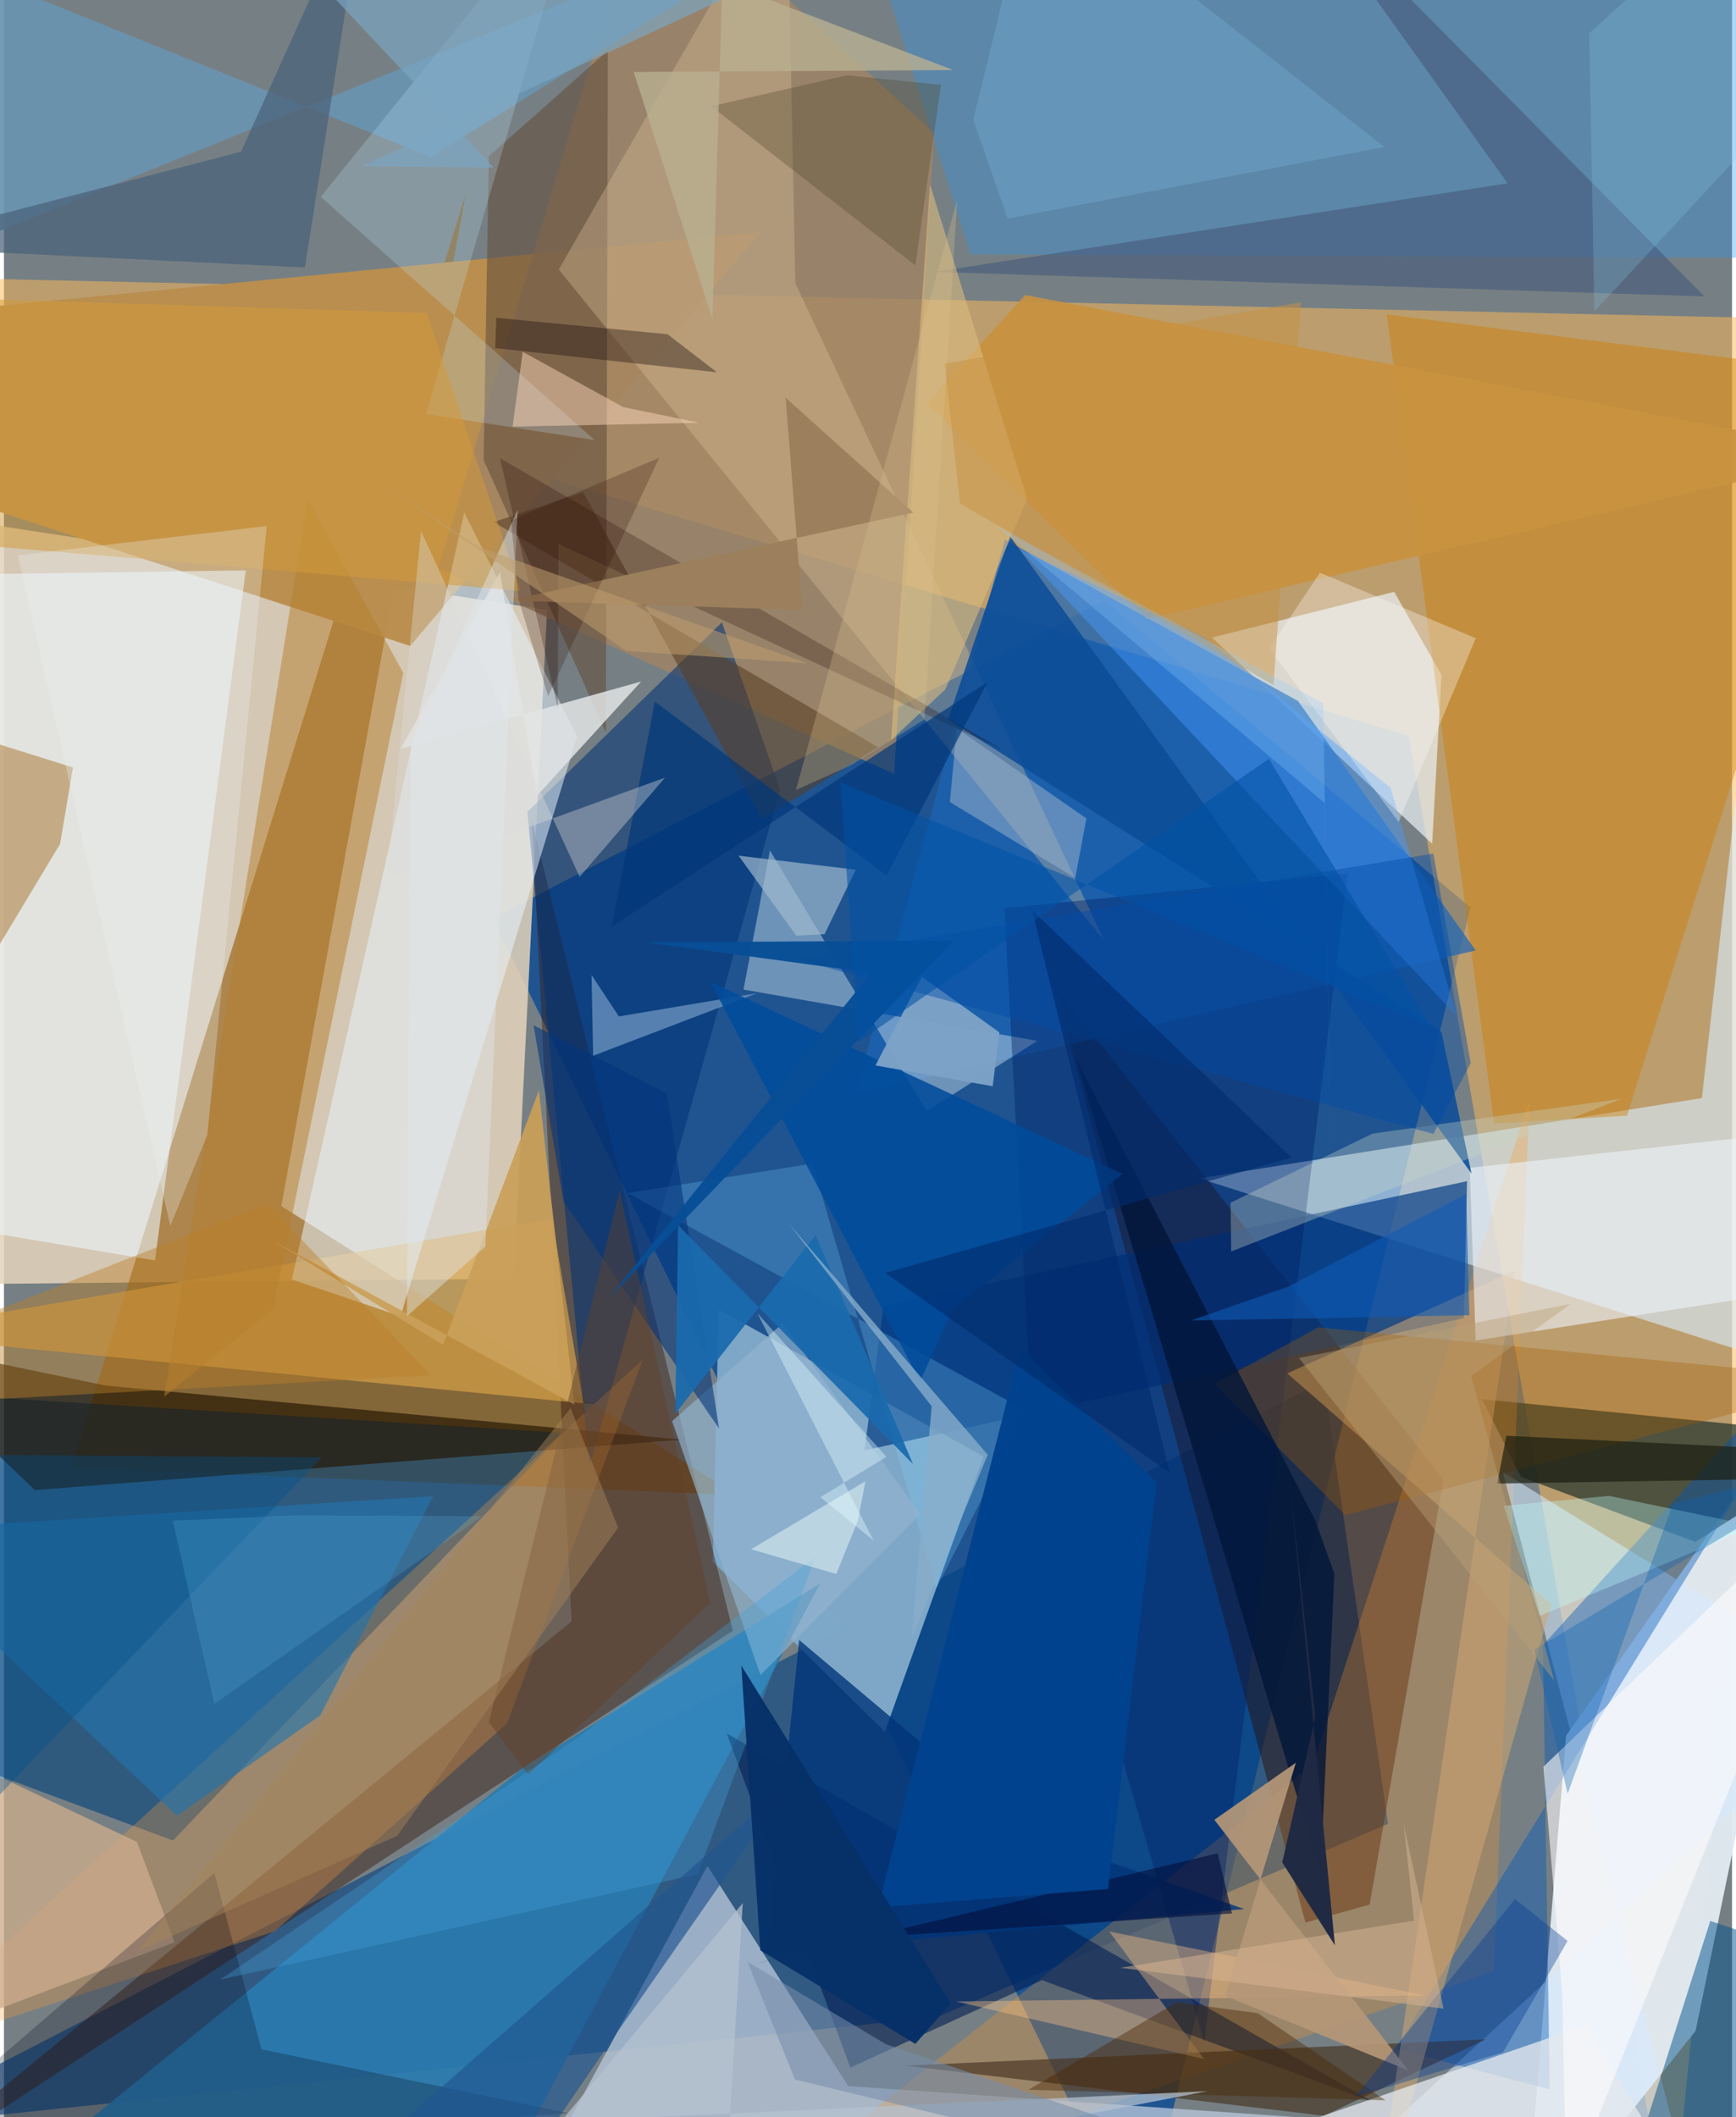 <svg xmlns="http://www.w3.org/2000/svg" width="228" height="278" viewBox="0 0 836 1024"><path fill="#768084" d="M0 0h836v1024H0z"/><path fill="#124e92" fill-opacity=".867" d="M236.56 444.151l295.676-153.745 177.217 148.53L549.298 1086z"/><path fill="#e3d3ba" fill-opacity=".859" d="M262.736 295.001l-16.08 323.483-253.787 2.495L-62 245.19z"/><path fill="#ffba58" fill-opacity=".514" d="M679.627 355.885L-62 133.703l960 21.136L806.309 1086z"/><path fill="#e1eaf1" fill-opacity=".965" d="M755.711 839.467L735.405 1086l82.964-103.725 67.362-326.864z"/><path fill="#8f5400" fill-opacity=".573" d="M32.51 710.058L223.383 93.89l-89.189 489.424 219.996 139.69z"/><path fill="#003f81" fill-opacity=".588" d="M638.503 667.837L-62 1029.11l513.49-53.537 218.086-93.457z"/><path fill="#7fa8c7" fill-opacity=".996" d="M342.935 755.304l83.202 82.289 47.761-133.153-128.11-71.062z"/><path fill="#00417b" fill-opacity=".604" d="M-17.446 853.35L-62 672.454l332.482 20.558L81.74 890.181z"/><path fill="#d8efff" fill-opacity=".6" d="M883.266-15.388l6.95 684.53-312.002-99.197 243.197-38.85z"/><path fill="#b98e4f" fill-opacity=".992" d="M196.562 312.43l-247.944-80.95 45.681-83.252 371.705-36.03z"/><path fill="#b4c3d7" fill-opacity=".8" d="M656.717 1026.142L240.677 1086l99.662-183.518 68.085 106.487z"/><path fill="#2a0a00" fill-opacity=".451" d="M696.405 715.59L508.056 476.508l121.57 453.376 31.058-8.706z"/><path fill="#28382e" fill-opacity=".741" d="M733.86 714.303l-18.812-37.571L898 694.929l-79.694 50.832z"/><path fill="#e8eff3" fill-opacity=".725" d="M672.553 286.257l22.892 40.166-4.52 81.668-106.466-99.72z"/><path fill="#3b1c10" fill-opacity=".455" d="M274.602 784.164L-62 1060.124l414.59-271.411-97.22-391.694z"/><path fill="#cd7d00" fill-opacity=".42" d="M668.956 152.081L898 181.131l-112.835 358.48-64.252 3.833z"/><path fill="#ff9622" fill-opacity=".267" d="M337.36 1086l383.425-132.6 17.223-421.162-104.701 321.12z"/><path fill="#297aae" fill-opacity=".925" d="M240.72 1054.727l154.146-288.896-143.98 89.413L-33.568 1086z"/><path fill="#a08464" fill-opacity=".812" d="M450.033 64.357l-19.406 309.949-220.492-99.537L311.805-62z"/><path fill="#2897f2" fill-opacity=".333" d="M408.855-62l457.543 15.827L898 124.91l-430.408-1.862z"/><path fill="#ecf7fe" fill-opacity=".58" d="M73.07 609.633L-62 586.95V278.425l178.962-2.545z"/><path fill="#1c66b7" fill-opacity=".698" d="M412.063 529l299.945-69.307-86.012-120.673-141.76-78.038z"/><path fill="#dca449" fill-opacity=".651" d="M-62 645.092l327.152-55.655 15.911 93.606 4.62-3.777z"/><path fill="#003881" fill-opacity=".671" d="M425.574 631.575l-9.295 69.952 290.052-64.032 1.458-66.194z"/><path fill="#003274" fill-opacity=".553" d="M283.137 709.619l92.315-327.617-28.115-81.019-94.115 91.7z"/><path fill="#d6e9ff" fill-opacity=".557" d="M898 818.688L725.107 711.993l92.749 355.519L607.146 1086z"/><path fill="#e7f4ff" fill-opacity=".529" d="M139.268 618.804l52.602 17.81 85.422-280.425-54.606-108.208z"/><path fill="#241400" fill-opacity=".659" d="M49.35 670.176l278.419 26.144-312.832 24.394L-62 647.167z"/><path fill="#ff9e38" fill-opacity=".282" d="M243.41 833.532l65.609-175.906L-62 997l192.987-62.88z"/><path fill="#001d53" fill-opacity=".596" d="M349.665 838.464l312.586 178.161-160.113-58.898-92.688 42.306z"/><path fill="#c5dae5" fill-opacity=".475" d="M446.41 537.379l-75.842-126.045-12.793 67.282 142.1 24.81z"/><path fill="#0155ba" fill-opacity=".412" d="M744.497 795.687L898 626.672 673.296 990.997l74.507 19.516z"/><path fill="#473323" fill-opacity=".667" d="M716.93 986.336l-280.57 12.738 272.674 32.714-94.842 2.99z"/><path fill="#c8923f" fill-opacity=".898" d="M898 219.31l-403.991-76.595-47.491 52.253L552.88 299.382z"/><path fill="#644e3c" fill-opacity=".576" d="M291.217 354.384l-59.194-131.938 2.558-146.913 57.568-51.05z"/><path fill="#ddc39b" fill-opacity=".345" d="M532.22 454.874L382.822 136.943 378.832-62 268.397 130.38z"/><path fill="#cfa671" fill-opacity=".557" d="M620.83 664.265l127.79 111.687L661.408 1086l69.428-471.438z"/><path fill="#002066" fill-opacity=".408" d="M483.995 439.293l165.983-16.773-69.316 564.99-82.632-285.573z"/><path fill="#6a94b1" fill-opacity=".922" d="M-40.896-23.955l-11.267 155.922L427.399-62 206.545 75.962z"/><path fill="#ecf2f8" fill-opacity=".608" d="M898 543.945l-188.905 20.893 2.88 83.505 133.035-20.746z"/><path fill="#2374ad" fill-opacity=".62" d="M153.031 829.64l54.619-106.01L-62 740.809 83.688 878.257z"/><path fill="#a7712b" fill-opacity=".494" d="M27.151 408.212l6.226-37.03L-62 341.359V556.31z"/><path fill="#b57f2f" fill-opacity=".502" d="M130.093 633.238l-52.608 42.317 69.37-434.24 46.325 84.163z"/><path fill="#e5e8ee" fill-opacity=".761" d="M381.104 1069.744L830.222 1086l-65.105-106.376-189.346 65.16z"/><path fill="#479cff" fill-opacity=".439" d="M490.99 265.373l211.797 226.07-31.92-110.328-90.115-72.951z"/><path fill="#01528b" fill-opacity=".498" d="M825.471 929.095l70.257 23.554L898 1064.026 775.607 1086z"/><path fill="#cdab8b" fill-opacity=".776" d="M-27.677 981.231l110.22-41.816-18.188-48.522L-62 830.894z"/><path fill="#fdc286" fill-opacity=".392" d="M580.545 995.878l-45.834-61.674 152.75 30.925-226.954 2.905z"/><path fill="#0d4d98" fill-opacity=".882" d="M486.66 259.343l-29.967 88.68 238.689 151.021 14.571 68.546z"/><path fill="#a45d00" fill-opacity=".325" d="M648.865 732.81L898 667.458l-262.11-25.466-50.26 27.333z"/><path fill="#465c7c" fill-opacity=".627" d="M822.674 143.378L619.62-62 727.412 88.674l-277.334 42.842z"/><path fill="#000719" fill-opacity=".243" d="M273.129 1022.059L-62 1046.685l163.776-140.801 22.85 85.29z"/><path fill="#573d25" fill-opacity=".573" d="M422.896 361.448L236.86 252.51l43.39-14.422 86.422 158.128z"/><path fill="#7ed3ff" fill-opacity=".247" d="M301.78 577.052l89.405-14.277 59.94 205.32 43.594-85.747z"/><path fill="#c6ecff" fill-opacity=".231" d="M285.816 212.896l-81.641-12.675L280.315-62 153.265 95.21z"/><path fill="#011539" fill-opacity=".78" d="M643.629 761.213l-6.731 145.568-118.207-394.576 115.646 223.022z"/><path fill="#a4bccf" fill-opacity=".667" d="M383.26 452.52l-27.869-38.66 56.675 6.798-15.09 31.19z"/><path fill="#00357a" fill-opacity=".788" d="M369.155 944.707l15.543-151.504 111.283 93.702 103.996 36.42z"/><path fill="#dbbc7f" fill-opacity=".588" d="M455.34 333.52l39.651-92.134L447.995 89.23l-18.857 268.755z"/><path fill="#4b627a" fill-opacity=".729" d="M175.758-62L145.6 129.386-62 119.284l176.681-45.902z"/><path fill="#7199c3" fill-opacity=".718" d="M364.293 480.384L297.47 491.62l-13.21-20.079.767 39.086z"/><path fill="#b69778" fill-opacity=".918" d="M679.372 1001.384l-93.825-121.21 39.437-27.599-34.18 112.77z"/><path fill="#e2e5e5" fill-opacity=".839" d="M239.948 276.78l17.808 108.206 50.493-55.348-116.303 32.438z"/><path fill="#d29a39" fill-opacity=".514" d="M204.585 151.405L-62 142.995v116.507l311.907 26.288z"/><path fill="#91b3cf" fill-opacity=".671" d="M376.782 640.012l-53.541 47.324 42.75 122.813 77.304-77.778z"/><path fill="#fffcfb" fill-opacity=".588" d="M897.598 708.022L744.753 854.485l9.104 109.64 1.982 98.386z"/><path fill="#c2ffff" fill-opacity=".333" d="M725.476 728.33l51.028-4.831 70.706 14.67-104.25 43.38z"/><path fill="#00357d" fill-opacity=".58" d="M345.976 690.977l-75.321-110.114-14.45-84.975 64.456 32.955z"/><path fill="#004c9b" fill-opacity=".875" d="M458.438 633.838l-15.223 34.31-101.579-193.34 199.435 92.952z"/><path fill="#c8d5c6" fill-opacity=".345" d="M662.088 548.291l120.55-16.873-188.932 73.876-.31-23.586z"/><path fill="#95adc8" fill-opacity=".549" d="M523.653 395.864l-62.742-43.656-3.292 35.722 60.656 36.732z"/><path fill="#ca9f58" fill-opacity=".929" d="M212.404 650.476l46.371-123.063 17.22 151.959-146.669-79.75z"/><path fill="#60422a" fill-opacity=".467" d="M341.606 775.259l-88.002 83.072-18.975-25.363 63.194-257.09z"/><path fill="#220700" fill-opacity=".247" d="M268.2 263.055l215.179 99.682-243.452-141.172 27.995 120.845z"/><path fill="#ffd8bd" fill-opacity=".471" d="M336.38 204.483l-90.32 1.847 4.892-36.174 48.62 26.732z"/><path fill="#4d4029" fill-opacity=".314" d="M440.932 128.378l-98.815-76.985 65.726-14.977 45.451 4.649z"/><path fill="#ba7e29" fill-opacity=".435" d="M-62 679.841v-23.083l189.458-74.542 79.286 83.008z"/><path fill="#40a3da" fill-opacity=".329" d="M275.167 842.234l117.335-89.205-56.865 153.423-230.953 50.984z"/><path fill="#7ca2c6" fill-opacity=".976" d="M444.023 472.436l37.568 26.913-3.266 26.022-56.737-10.05z"/><path fill="#7ec1e8" fill-opacity=".271" d="M667.777 71.067l-182.216 34.63-16.598-47.724L498.166-62z"/><path fill="#004ca7" fill-opacity=".431" d="M383.088 463.86l308.404-51.012 18.083 101.29-18.092 34.306z"/><path fill="#205690" fill-opacity=".659" d="M382.43 859.836l-84.422 121.173-43.378 63.192L124.38 1086z"/><path fill="#1a6aad" fill-opacity=".933" d="M439.775 708.138l-47.12-110.774-67.89 86.397 1.384-91.163z"/><path fill="#1d1e10" fill-opacity=".686" d="M722.415 717.55L898 714.64l-49.676-14.355-121.525-5.855z"/><path fill="#ebf1f4" fill-opacity=".294" d="M80.485 592.952l17.922-44.104 28.718-294.42L6.659 268.576z"/><path fill="#492700" fill-opacity=".42" d="M567.38 968.46l39.18 5.253 61.773 42.13-172.7-5.099z"/><path fill="#140508" fill-opacity=".357" d="M237.677 168.348l.513-14.617 82.78 7.907 23.991 18.443z"/><path fill="#0e63b3" fill-opacity=".349" d="M756.473 867.55l-16.113-69.702L898 703.675l-90.607 23.733z"/><path fill="#003893" fill-opacity=".365" d="M653.715 1014.142l77.279-95.621 25.462 20.253-31.266 53.855z"/><path fill="#9c7f5c" fill-opacity=".992" d="M378.157 192.344l8.073 102.685-142.238-4.582 195.942-42.523z"/><path fill="#b6c2d0" fill-opacity=".737" d="M269.47 1026.046l87.945-105.566-8.13 135.797 232.992-44.86z"/><path fill="#00377a" fill-opacity=".69" d="M475.815 329.9l-48.783 93.621L314.9 339.293 293.998 448.21z"/><path fill="#020f3c" fill-opacity=".612" d="M587.134 896.376l-223.911 53.51 50.102-12.532L594.1 925.459z"/><path fill="#fcfbf3" fill-opacity=".341" d="M674.718 397.56l37.298-88.84-75.362-31.738-24.594 36.65z"/><path fill="#02428e" fill-opacity=".984" d="M491.676 651.884l-68.719 270.591 111.162-8.834 23.477-196.596z"/><path fill="#0e5bb9" fill-opacity=".576" d="M708.919 636.13l-134.727 2.556 47.052-16.377 86.135-44.77z"/><path fill="#084f97" fill-opacity=".969" d="M292.604 627.855l166.794-172.904-149.274.777 109.408 14.793z"/><path fill="#bab192" fill-opacity=".776" d="M347.523-8.812l111.72 42.698-154.553.952 38.019 119.433z"/><path fill="#073068" fill-opacity=".98" d="M365.916 943.307l-9.208-137.738 101.336 163.433-17.141 19.573z"/><path fill="#dcdcdb" fill-opacity=".376" d="M319.821 376.104l-41.333 48.012-76.712-167.196-16.585 168.15z"/><path fill="#d6b492" fill-opacity=".514" d="M682.177 928.939l-142.07 22.814 156.321 19.77-19.272-89.386z"/><path fill="#eaf9f8" fill-opacity=".506" d="M402.662 761.276l10.39-25.68 3.734-19.215-55.382 32.967z"/><path fill="#e0e7ea" fill-opacity=".447" d="M232.903 602.934l-37.945 33.638 1.797-275.823 51.725-114.145z"/><path fill="#212a44" fill-opacity=".992" d="M622.268 718.958l12.146 111.416-16.02 70.44 25.493 40.076z"/><path fill="#e6fdff" fill-opacity=".384" d="M394.947 724.145l25.776 20.968-56.214-109.916 62.442 69.427z"/><path fill="#88adca" fill-opacity=".78" d="M448.8 680.168l-9.644 112.157 36.765-88.716-96.419-111.962z"/><path fill="#87c7e9" fill-opacity=".247" d="M898 12.055L853.315-62l-86.369 78.004 2.454 134.614z"/><path fill="#00508d" fill-opacity=".353" d="M-62 703.343v227.433l215.918-225.952z"/><path fill="#768daa" fill-opacity=".561" d="M382.675 1005.78l330.76 80.22-286.815-97.305-66.924-39.898z"/><path fill="#c79140" fill-opacity=".478" d="M462.556 243.582l151.626 87.771 13.216-185.148-172.327 29.689z"/><path fill="#7ba6c1" fill-opacity=".682" d="M236.917 81.06L102.487-62 431.33-38.85 173.151 80.38z"/><path fill="#8fc8ff" fill-opacity=".275" d="M642.54 615.152L638.236 340.2l-158.57-86.166L638.92 388.368z"/><path fill="#002c6e" fill-opacity=".624" d="M426.294 615.673l137.687 96.703L497.48 440.38 622.885 559.9z"/><path fill="#a78459" fill-opacity=".463" d="M297.103 738.864L190.265 887.9 64.746 943.664l209.36-262.587z"/><path fill="#72cefd" fill-opacity=".169" d="M81.659 735.507l20.119 88.598 129.695-90.782-90.36-.427z"/><path fill="#b9a078" fill-opacity=".431" d="M749.984 812.88L709.81 665.562l48.104-34.93-131.406 26.188z"/><path fill="#d6bf8e" fill-opacity=".298" d="M461.185 96.527l-78.053 285.591 26.512-11.94 35.644-22.195z"/><path fill="#2c0b03" fill-opacity=".227" d="M317 221.409l-71.695 30.26 3.596 38.13 14.374 46.92z"/><path fill="#0051a5" fill-opacity=".557" d="M404.77 378.54l285.3 117.995-78.152-129.543-198.756 137.063z"/><path fill="#be9d6d" fill-opacity=".541" d="M229.314 264.488l-59.765-39.799 131.539 90.152 87.358 5.91z"/></svg>